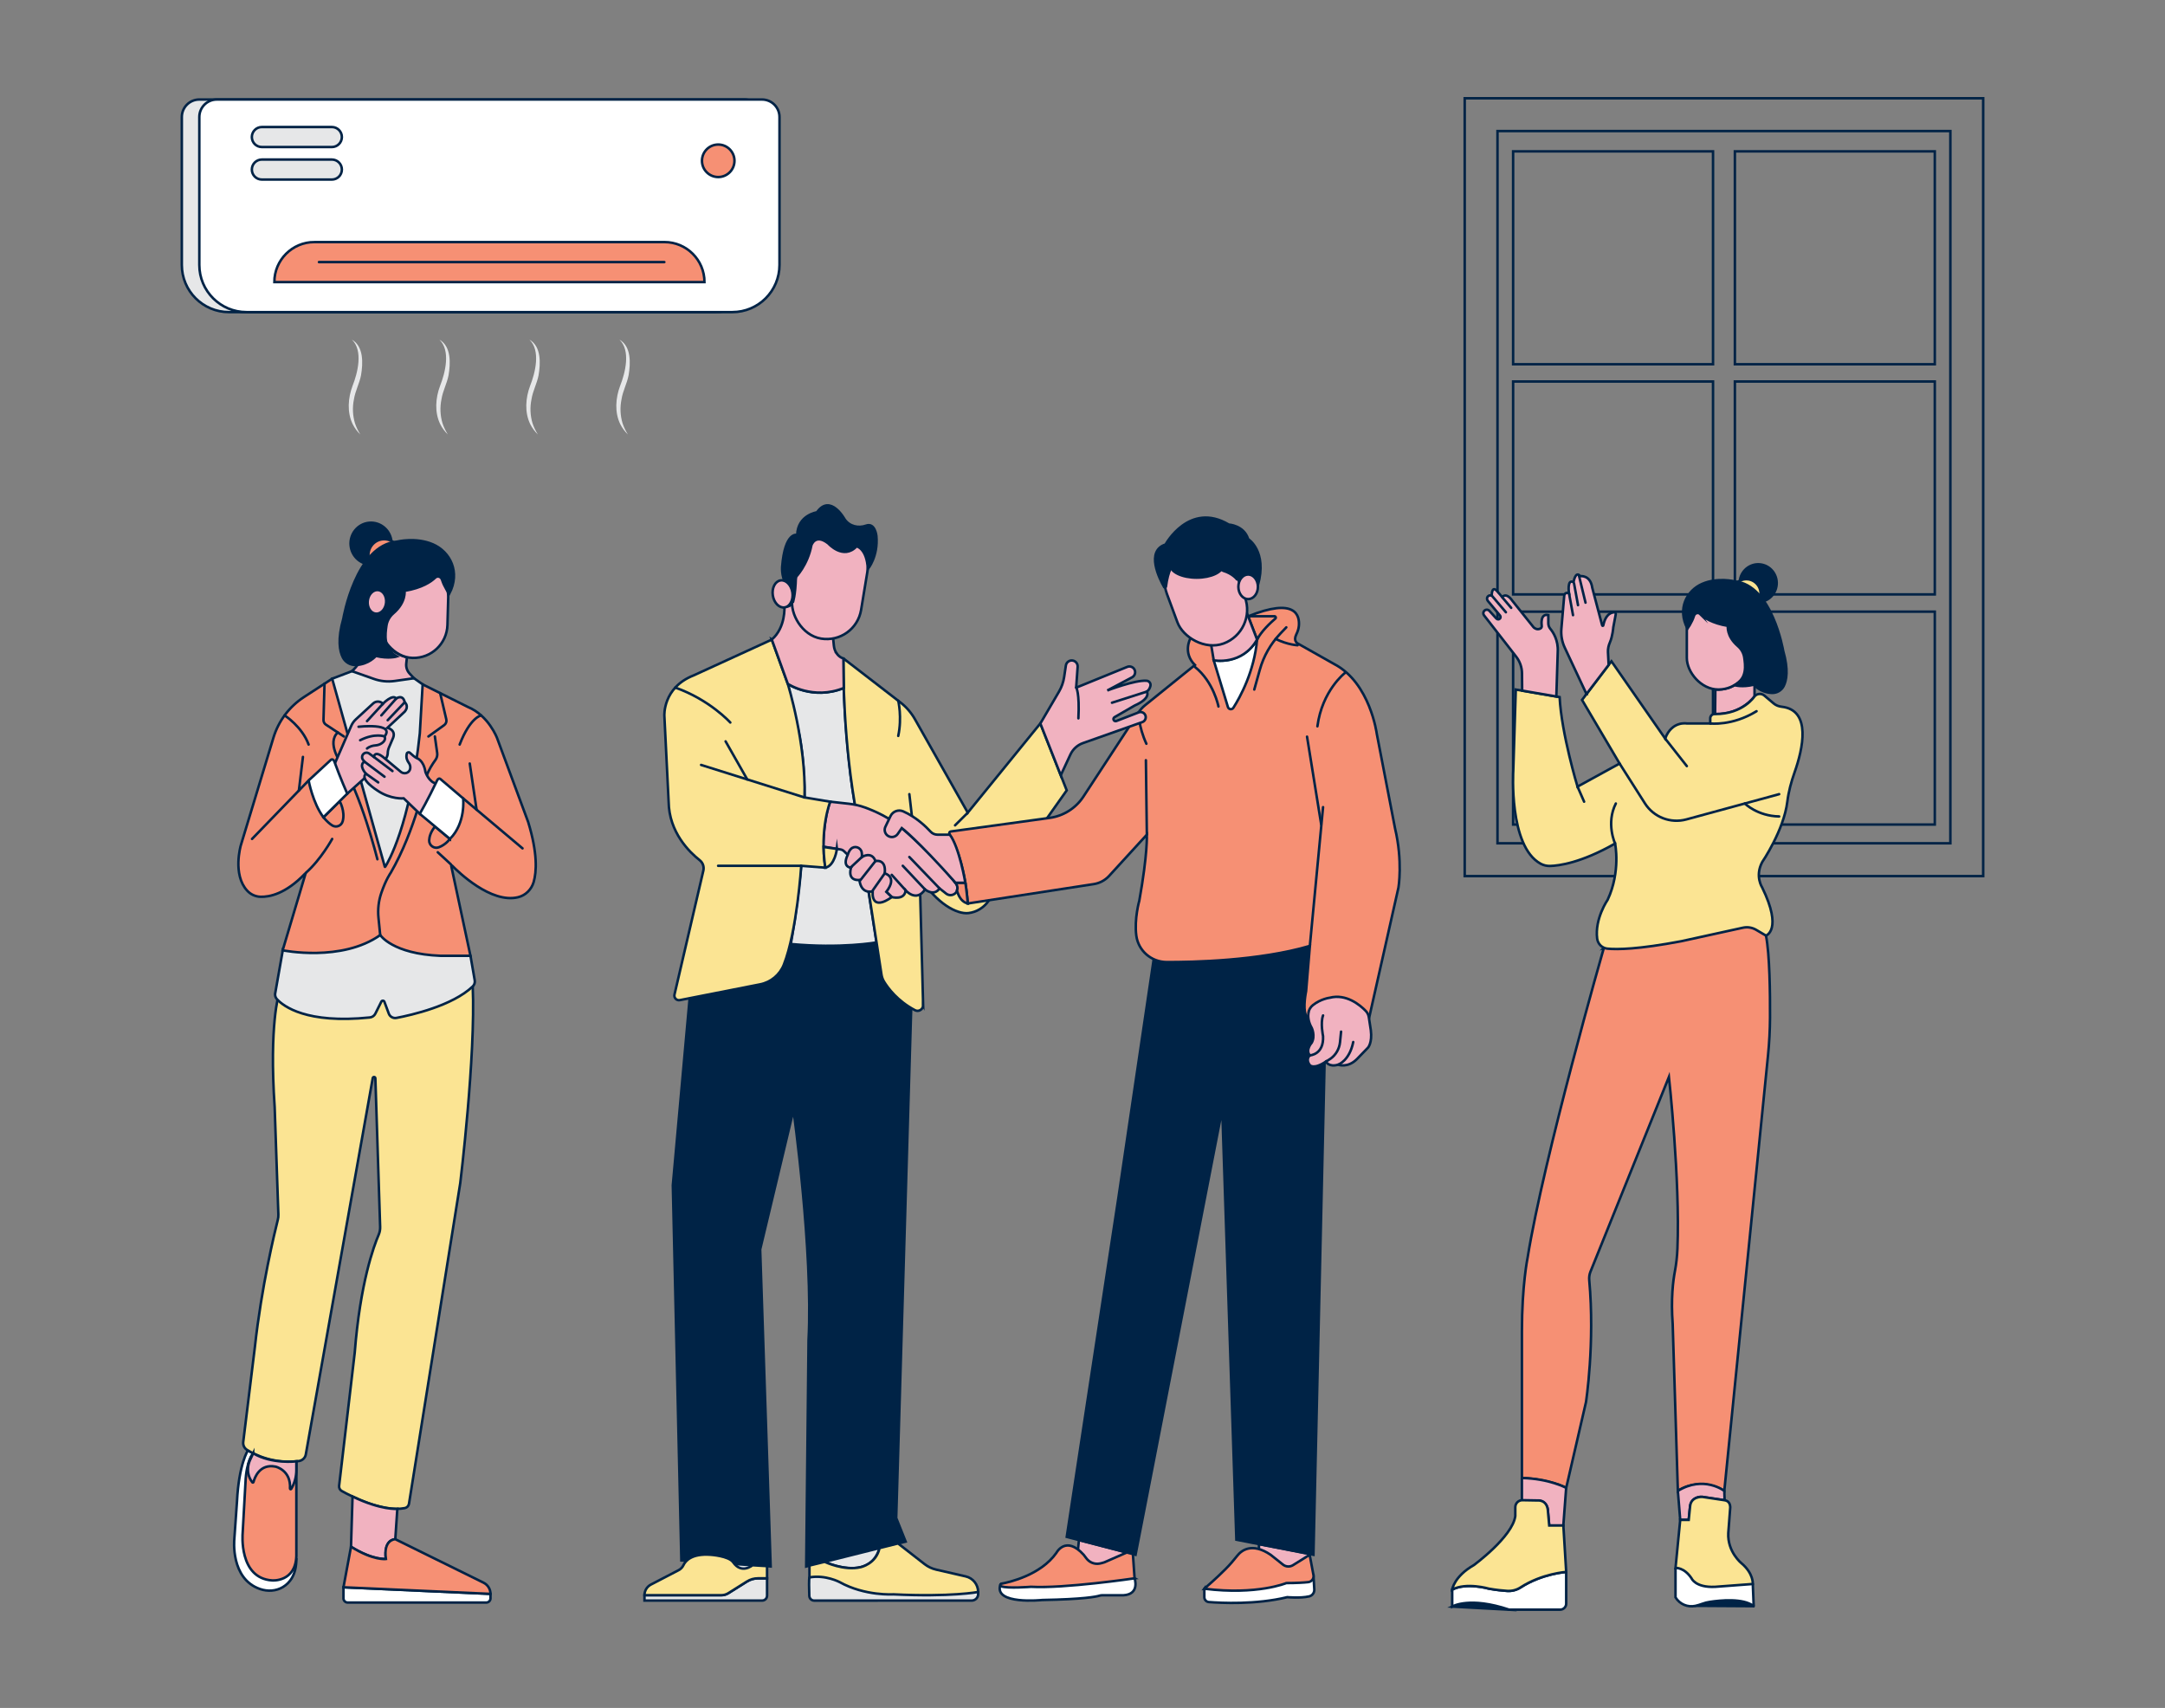<?xml version="1.0" encoding="UTF-8"?>
<svg xmlns="http://www.w3.org/2000/svg" id="a" width="865.76" height="682.89" viewBox="0 0 865.76 682.89">
  <rect x="0" y="0" width="865.76" height="682.89" fill="#808080" stroke="none"/>
  <path d="M101.25,581.07l-2.11-1.15s-3.62,5.36-4.37,20.43l-1.07,15.07s-1.68,15.82,10.31,19.93c3.02,1.04,6.37,.85,9.11-.79,2.69-1.61,5.39-4.82,5.39-11.23l-12.45-14.02-4.81-16.23s-4.82-4.54,0-12.01Z" fill="#fff" stroke="#002346" stroke-miterlimit="10"></path>
  <path d="M101.25,581.07s-2.72,2.7-3.09,11.74l-1.13,20.2s-1.66,18.03,11.8,18.89c0,0,9.31,.76,9.68-9.74v-37.88s-9.26,1.25-17.26-3.21Z" fill="#f69074" stroke="#002346" stroke-miterlimit="10"></path>
  <g>
    <rect x="585.72" y="39.29" width="207.33" height="311" fill="none" stroke="#002346" stroke-miterlimit="10"></rect>
    <rect x="598.83" y="52.4" width="181.1" height="284.77" fill="none" stroke="#002346" stroke-miterlimit="10"></rect>
    <g>
      <rect x="605.08" y="152.54" width="79.94" height="85.12" fill="none" stroke="#002346" stroke-miterlimit="10"></rect>
      <rect x="693.76" y="152.54" width="79.94" height="85.12" fill="none" stroke="#002346" stroke-miterlimit="10"></rect>
    </g>
    <g>
      <rect x="605.08" y="244.56" width="79.94" height="85.12" fill="none" stroke="#002346" stroke-miterlimit="10"></rect>
      <rect x="693.76" y="244.56" width="79.94" height="85.12" fill="none" stroke="#002346" stroke-miterlimit="10"></rect>
    </g>
    <g>
      <rect x="605.08" y="60.52" width="79.94" height="85.12" fill="none" stroke="#002346" stroke-miterlimit="10"></rect>
      <rect x="693.76" y="60.52" width="79.94" height="85.12" fill="none" stroke="#002346" stroke-miterlimit="10"></rect>
    </g>
  </g>
  <rect x="289.03" y="619.96" width="14" height="10" fill="#e6e7e8" stroke="#002346" stroke-miterlimit="10"></rect>
  <path d="M137.35,634.64v4.43c0,.92,.75,1.67,1.67,1.67h55.45c.92,0,1.67-.75,1.67-1.67v-1.79l-58.79-2.64Z" fill="#fff" stroke="#002346" stroke-miterlimit="10"></path>
  <path d="M111.54,397.42s-3.96,12.07-1.7,45.32l1.48,42.88c.02,.7-.05,1.39-.22,2.07-1.22,4.85-6.52,26.63-9.17,50.86l-4.66,38c-.15,1.25,.43,2.47,1.49,3.14,3.24,2.02,10.8,5.76,20.73,4.48,1.41-.18,2.56-1.24,2.8-2.65l26.77-150.46c.11-.63,1.03-.56,1.05,.08l1.91,59.4c.04,1.09-.17,2.18-.6,3.18-1.9,4.42-7.39,19.25-9.56,47.09l-6.25,53.27c-.1,.84,.32,1.66,1.06,2.07,3.91,2.18,16.38,8.58,25.22,6.83,.86-.17,1.52-.86,1.66-1.73l20.51-128.28s6.2-50.58,4.98-78.61c0,0-31.74-5.8-32.49-5.8s-18.47,4.52-18.47,4.52l-26.57,4.33Z" fill="#fbe493" stroke="#002346" stroke-miterlimit="10"></path>
  <path d="M113.2,379.29l-3.15,17.88c-.15,.83,.1,1.68,.67,2.31,2.61,2.85,11.8,9.94,37.19,7.33,.93-.1,1.75-.66,2.17-1.49l2.42-4.84c.26-.52,1.02-.48,1.22,.07l1.75,4.71c.46,1.24,1.75,1.98,3.06,1.73,5.99-1.13,22.34-4.82,30.49-12.57,.67-.63,.98-1.55,.82-2.46l-1.7-9.81-9.32-12.44s-34.29-2.64-33.54-2.64-32.06,12.21-32.06,12.21Z" fill="#e6e7e8" stroke="#002346" stroke-miterlimit="10"></path>
  <path d="M122.13,349.46l-9.1,30.5s23.57,4.83,39.02-6.09c0,0,4.9,7.54,24.12,8.29h11.96l-7.69-35.96c-.04-.17,.17-.29,.29-.16,2.49,2.55,15.59,15.31,26.43,12.7,3.01-.72,5.39-3.11,6.25-6.09,1.16-4.04,1.65-11.4-2.19-23.95l-12.44-33.59s-3.39-9.04-11.68-12.44l-18.09-9.04-7.16,18.47-29.02-20.73-11.28,7.34c-5.86,3.81-10.18,9.57-12.21,16.26l-13.06,43.1s-3.36,11.59,2.56,18.04c1.38,1.5,3.31,2.39,5.35,2.45,3.57,.11,10.03-1.15,17.75-9.2,.08-.09,.23,0,.19,.1Z" fill="#f69074" stroke="#002346" stroke-miterlimit="10"></path>
  <path d="M349.9,639.96h38.66c1.43,0,2.59-1.16,2.59-2.59v-.84l-12.06-3.96h-26l-19.22-3.01-6.81-1.51-3.36,2.64c-.26,.53-.16,4.82-.07,7.38,.04,1.06,.91,1.9,1.97,1.9h24.31Z" fill="#e6e7e8" stroke="#002346" stroke-miterlimit="10"></path>
  <path d="M306.74,631.06v6.93c0,1.09-.88,1.97-1.97,1.97h-47.05v-2.15h30.75c.98,0,1.94-.28,2.77-.8l7.42-4.66c1.34-.84,2.88-1.29,4.47-1.29h3.61Z" fill="#e6e7e8" stroke="#002346" stroke-miterlimit="10"></path>
  <path d="M275.87,398.24l-6.81,75.67,3.41,150.01,35.71,2.4-4.2-126.78,13.32-55.77s7.91,56.53,6.03,91.95l-.94,90.61,39.76-9.96-3.77-9.42,6.28-213.64-10.86-19.68-12.75-3.19-55.02,15.68-10.15,12.13Z" fill="#002346" stroke="#002346" stroke-miterlimit="10"></path>
  <path d="M315.03,273.44s9.73,6.67,22.39,1.64c0,0,.56,21.72,3.78,42.45l9.32,59.28s-14.23,2.53-34.28,.64c0,0,10.2-55.11,2.8-86.34l-4.01-17.66Z" fill="#e6e7e8" stroke="#002346" stroke-miterlimit="10"></path>
  <polygon points="431.45 615.75 430.72 623.52 435.81 628.05 444.22 627.48 450.6 620.73 431.45 615.75" fill="#f1b2c0" stroke="#002346" stroke-miterlimit="10"></polygon>
  <path d="M481.6,635.21v3.39c0,1.02,.78,1.87,1.8,1.95,4.89,.38,18.86,1.1,31.36-1.95,0,0,5.16,.49,8.73-.31,1.29-.29,2.16-1.49,2.08-2.8l-.34-5.72s-9.69-.55-10.27,0-33.37,5.45-33.37,5.45Z" fill="#fff" stroke="#002346" stroke-miterlimit="10"></path>
  <polygon points="503.44 617.38 503.44 623.99 511.84 629.52 517.4 631.82 523.71 621.26 503.44 617.38" fill="#f1b2c0" stroke="#002346" stroke-miterlimit="10"></polygon>
  <path d="M466.52,384.61c43.17,0,59.92-7.16,59.92-7.16l3.77,24.12-4.98,220.08-30.82-6.03-5.65-172.22-34.67,178.25-27.51-7.16,20.73-136.04,14.05-94.94s2.54,1.1,5.17,1.1Z" fill="#002346" stroke="#002346" stroke-miterlimit="10"></path>
  <path d="M369.15,401.89l-1.36-51.2c6.84,10.7,14.85,14.9,19.46,14.39,3.25-.36,6.16-2.17,8.04-4.84l31.28-44.23-10.55-26.76-29.02,35.68-21.13-37.37c-1.48-2.61-3.46-4.9-5.84-6.73l-22.65-17.48c-.05-.04-.13,0-.13,.06-.03,2.43-.27,33.55,5.59,63.56l9.66,62.7c.15,.99,.49,1.94,1.01,2.8,1.53,2.52,5.34,7.74,12.38,11.44,1.5,.79,3.29-.35,3.25-2.04Z" fill="#fbe493" stroke="#002346" stroke-miterlimit="10"></path>
  <path d="M580.72,642.37l22.78,1.24s-14.12-5.38-22.78-1.24c0,0,0,0,0,0Z" fill="#002346" stroke="#002346" stroke-miterlimit="10"></path>
  <path d="M701.08,642.2l-23.08-.14v-4.46h21.13l2.07,4.41c.04,.08-.02,.18-.12,.18Z" fill="#002346" stroke="#002346" stroke-miterlimit="10"></path>
  <path d="M626.3,628.51v12.67c0,1.33-1.08,2.41-2.41,2.41h-20.38c-15.67-5.27-22.5-1.41-22.79-1.24,0,0,0,0,0,0v-6.77c5.65-3.01,14.7-.38,14.7-.38,2.98,.53,5.48,.77,7.29,.89,1.88,.12,3.75-.35,5.33-1.37,8.61-5.58,18.28-6.21,18.28-6.21Z" fill="#fff" stroke="#002346" stroke-miterlimit="10"></path>
  <path d="M670.02,626.92v11.76h0c1.66,2.73,4.87,4.09,7.98,3.39,.83-.19,1.74-.45,2.72-.82s1.99-.62,3.02-.77c4.05-.62,13.4-1.59,17.5,1.7,.02,.01,.04,0,.04-.02l-.36-8.83-13.19-8.67h-12l-5.71,2.26Z" fill="#fff" stroke="#002346" stroke-miterlimit="10"></path>
  <path d="M641.38,378.91s-24.12,84.08-30.52,124.02c0,0-2.26,10.93-2.26,29.39v58.63s9.8,.16,17.71,3.93l7.91-34.29s3.6-23.43,1.3-48.78c-.1-1.13,.06-2.27,.48-3.32l31.39-77.91s4.51,41.27,3.4,68.64c-.12,3.08-.46,6.14-1.03,9.16-.7,3.68-1.62,10.89-.87,20.94l2.07,66.77s8.32-5.96,18.57,0l17.48-174.11c.5-5.03,.77-10.07,.8-15.13,.05-9.67-.12-25.3-1.62-32.8l-2.64-5.87s-9.33-2.62-10.13-2.33-45.27,10.47-45.27,10.47l-6.78,2.6Z" fill="#f69074" stroke="#002346" stroke-miterlimit="10"></path>
  <path d="M475.94,255.46s-3.01,5.54,1.89,10.44l-19.99,16.13c-.99,.8-1.84,1.74-2.54,2.8l-22.04,33.65c-3.05,4.66-7.97,7.77-13.48,8.53l-39.58,5.44c-.51,.07-.77,.63-.51,1.07,1.62,2.7,6.09,11.47,7.32,27.72l50.37-7.75c2.28-.35,4.38-1.44,5.98-3.1l15.25-16.66s.38,7.54-3.01,26.38c0,0-2.08,7.28-1.2,13.98,.8,6.06,6.02,10.55,12.13,10.58,10.15,.04,36.93-.48,57.28-6.46l-1.51,18.09s-1.39,6.66-.11,9.51c.29,.64,.94,1.05,1.64,1.05h23.69s11.71-52,11.71-52c0,0,1.78-10.44-1.37-23.68l-7.29-37.74s-2.64-20.35-16.96-27.89l-14.7-8.29s-1.86-.93-.52-3.63c.52-1.04,.9-2.15,1.01-3.31,.4-4.18-1.17-11.61-20.27-3.9l-23.18,9.07Z" fill="#f69074" stroke="#002346" stroke-miterlimit="10"></path>
  <path d="M487.25,282.48s-1.88-9.8-9.42-15.83" fill="none" stroke="#002346" stroke-linecap="round" stroke-linejoin="round"></path>
  <path d="M485.36,264.01l5.67,18.67c.3,.99,1.63,1.18,2.18,.31,2.7-4.24,8.35-14.47,9.49-27.27,0,0-4.9,9.8-17.33,8.29Z" fill="#fff" stroke="#002346" stroke-miterlimit="10"></path>
  <path d="M501.57,275.7l2.21-7.9c1.52-5.45,4.36-10.44,8.27-14.53l2.33-2.44" fill="none" stroke="#002346" stroke-linecap="round" stroke-linejoin="round"></path>
  <path d="M518.9,257.99s-3.99-.16-8.78-2.53" fill="none" stroke="#002346" stroke-linecap="round" stroke-linejoin="round"></path>
  <path d="M537.8,269.09s-9.09,6.99-10.98,21.31" fill="none" stroke="#002346" stroke-linecap="round" stroke-linejoin="round"></path>
  <line x1="522.67" y1="294.54" x2="528.33" y2="329.59" fill="none" stroke="#002346" stroke-linecap="round" stroke-linejoin="round"></line>
  <line x1="529.08" y1="322.72" x2="523.8" y2="378.2" fill="none" stroke="#002346" stroke-linecap="round" stroke-linejoin="round"></line>
  <line x1="458.23" y1="303.96" x2="458.61" y2="333.73" fill="none" stroke="#002346" stroke-linecap="round" stroke-linejoin="round"></line>
  <path d="M455.3,284.84s-.08,5.56,3.12,12.53" fill="none" stroke="#002346" stroke-linecap="round" stroke-linejoin="round"></path>
  <path d="M523.23,404.92c-.21,1.45-.11,3.61,1.32,6.07,0,0,1.51,3.16,0,5.91,0,0-2.64,2.88-.75,5.08,0,0-1.88,1.49,0,3.92,0,0,1.51,1.83,6.41-1.45,0,0,1.13,2.37,4.9,1.24,0,0,3.77,1.51,7.54-2.26l4.37-4.52s1.79-1.88,1.16-6.97l-.8-5.23c-.15-.97-.59-1.86-1.28-2.56-2.24-2.29-7.76-6.94-14.38-5.22,0,0-3.53,.43-6.69,2.94-.96,.76-1.62,1.84-1.79,3.05Z" fill="#f1b2c0" stroke="#002346" stroke-miterlimit="10"></path>
  <path d="M523.8,421.97s5.65-.24,5.28-7.69c0,0-1.13-5.32,0-8.27" fill="none" stroke="#002346" stroke-linecap="round" stroke-linejoin="round"></path>
  <path d="M530.21,424.44s.83-.4,1.86-1.14c2.16-1.54,3.52-3.96,3.79-6.59l.42-4.23" fill="none" stroke="#002346" stroke-linecap="round" stroke-linejoin="round"></path>
  <path d="M535.11,425.68s4.52-1.51,6.03-9.04" fill="none" stroke="#002346" stroke-linecap="round" stroke-linejoin="round"></path>
  <path d="M481.68,635.14c.62-.53,4.56-3.93,8.44-7.81,1.68-1.68,3.22-3.5,4.7-5.36,1.6-2.01,5.76-5.41,13.29-.32l4.93,3.92c1.16,.92,2.76,1.01,4.02,.23l6.66-4.15,1.52,8.12c.26,1.36-.7,2.66-2.08,2.81-1.79,.19-4.62,.38-8.77,.38,0,0-11.64,4.88-32.68,2.27-.04,0-.06-.06-.03-.08Z" fill="#f69074" stroke="#002346" stroke-miterlimit="10"></path>
  <path d="M453.71,631.06s2.26,6.41-4.52,6.78h-8.49c-.35,0-.69,.06-1.03,.16-1.31,.4-6.26,1.43-22.88,1.73,0,0-19.56,2.06-16.75-6.13l32.89-2.54,15.14-3.01,5.65,3.01Z" fill="#fff" stroke="#002346" stroke-miterlimit="10"></path>
  <path d="M499.12,246.4h10.55c.48,0,.71,.59,.34,.91-1.87,1.6-5.64,5.09-7.31,8.42l-3.58-9.33Z" fill="#f69074" stroke="#002346" stroke-miterlimit="10"></path>
  <path d="M360.63,331.09c10.73,9.2,18.52,18.14,21.7,22.26,.95,1.23,.73,2.98-.48,3.94h0c-1.03,.81-2.48,.81-3.5,0l-2.63-2.08c-2.26,3.39-5.8,.42-5.8,.42-3.54,5.31-7.77,.34-7.77,.34-.38,4.15-5.54,2.71-5.54,2.71l-19.1-18.34c-.39-.38-.89-.63-1.43-.71l-6.92-1.11s.2-11.57,2.84-17.98l7.45,.83c2.21,.25,4.39,.74,6.48,1.5,3.79,1.37,9.76,3.99,14.71,8.23Z" fill="#f1b2c0" stroke="#002346" stroke-miterlimit="10"></path>
  <path d="M340.31,346.92s-3.73-.1-1.31-5.14c0,0,.33-1.35,1.27-2.34,1.39-1.47,3.9-.69,4.3,1.29,.11,.54,.16,1.19,.1,1.93,0,0,3.9-2.52,5.41,1.62,0,0,4.4-1.08,3.71,4.93,0,0,5.35,1.22,.63,7.38l2.17,2.09s-8.02,6.33-7.65-2.33c0,0-4.52,1.51-5.28-4.52,0,0-4.85,.75-3.36-4.9Z" fill="#f1b2c0" stroke="#002346" stroke-miterlimit="10"></path>
  <line x1="344.67" y1="342.66" x2="340.03" y2="346.96" fill="none" stroke="#002346" stroke-linecap="round" stroke-linejoin="round"></line>
  <line x1="350.08" y1="344.28" x2="344.03" y2="351.96" fill="none" stroke="#002346" stroke-linecap="round" stroke-linejoin="round"></line>
  <line x1="353.78" y1="349.21" x2="349.03" y2="355.96" fill="none" stroke="#002346" stroke-linecap="round" stroke-linejoin="round"></line>
  <path d="M382.71,356.13s.91,4.36,4.3,5.11c0,0-.45-5.28-.98-8.29h-3.92s1.2,1.46,.6,3.18Z" fill="#f69074" stroke="#002346" stroke-miterlimit="10"></path>
  <path d="M359.2,280.18s1.58,6.61,0,14.06" fill="none" stroke="#002346" stroke-linecap="round" stroke-linejoin="round"></path>
  <line x1="363.64" y1="317.53" x2="364.65" y2="326.26" fill="none" stroke="#002346" stroke-linecap="round" stroke-linejoin="round"></line>
  <line x1="387.01" y1="324.94" x2="381.92" y2="329.99" fill="none" stroke="#002346" stroke-linecap="round" stroke-linejoin="round"></line>
  <path d="M308.62,255.72l6.41,17.71s7.37,23.74,6.7,45.41l10.26,1.7s-4.31,10.93-1.96,26.38l-9.62-.75s-1.72,26.27-6.95,39.5c-1.61,4.08-5.19,7.06-9.5,7.9l-32.09,6.31c-1.31,.26-2.46-.92-2.15-2.23l11.54-49.54c.37-1.57-.21-3.2-1.48-4.2-3.99-3.13-12.26-11.08-12.4-23.37l-1.7-34.29s-.75-11.31,11.68-16.2l31.28-14.32Z" fill="#fbe493" stroke="#002346" stroke-miterlimit="10"></path>
  <path d="M292.04,288.89s-8.23-9.12-22.01-13.98" fill="none" stroke="#002346" stroke-linecap="round" stroke-linejoin="round"></path>
  <line x1="280.36" y1="305.84" x2="321.73" y2="318.85" fill="none" stroke="#002346" stroke-linecap="round" stroke-linejoin="round"></line>
  <line x1="290.16" y1="296.42" x2="298.82" y2="311.65" fill="none" stroke="#002346" stroke-linecap="round" stroke-linejoin="round"></line>
  <line x1="320.4" y1="346.17" x2="287.17" y2="346.17" fill="none" stroke="#002346" stroke-linecap="round" stroke-linejoin="round"></line>
  <path d="M334.67,339.41s-.8,6.76-4.65,7.52c0,0-.67-4.52-.67-8.29l5.32,.78Z" fill="#fbe493" stroke="#002346" stroke-miterlimit="10"></path>
  <path d="M416.03,289.26l7.43-12.69c1.07-1.82,1.78-3.83,2.09-5.92l.68-4.56c.19-1.28,1.38-2.17,2.66-2h0c1.24,.17,2.14,1.27,2.05,2.52l-.59,8.3s.01,.03,.03,.02l20.38-8.29c1.05-.43,2.26-.03,2.84,.95h0c.68,1.13,.27,2.6-.89,3.22l-9.92,5.27s11.09-4.27,15.73-3.9c1.02,.08,1.74,1.02,1.53,2.02-.16,.76-.54,1.65-1.44,2.33,0,0,1.88,2.57-4.9,5.58l-8.03,4.64c-.44,.25-.56,.83-.27,1.24h0c.23,.31,.64,.44,1,.3l8.94-3.46c1.14-.44,2.41,.2,2.74,1.38h0c.29,1.05-.28,2.14-1.3,2.51l-23.72,8.39c-2.22,.78-4.03,2.43-5.02,4.56l-3.86,8.3-8.16-20.68Z" fill="#f1b2c0" stroke="#002346" stroke-miterlimit="10"></path>
  <line x1="458.61" y1="276.52" x2="444.67" y2="280.97" fill="none" stroke="#002346" stroke-linecap="round" stroke-linejoin="round"></line>
  <path d="M430.38,274.93s1.37,1.94,.86,12.28" fill="none" stroke="#002346" stroke-linecap="round" stroke-linejoin="round"></path>
  <path d="M334.62,261.35c1.21,1.63,2.65,1.91,2.65,1.91l.16,11.81c-12.28,5.03-22.39-1.64-22.39-1.64l-6.41-17.71c5.65-4.9,5.04-13.18,5.04-13.18,3.53,.38,3.63-3.02,3.63-3.02l1.3,3.02,14.19,8.85,.65,6.68c.11,1.18,.48,2.33,1.19,3.28Z" fill="#f1b2c0" stroke="#002346" stroke-miterlimit="10"></path>
  <path d="M329.78,624.47s17.95,8.41,21.95-5.5l-21.95,5.5Z" fill="#e6e7e8" stroke="#002346" stroke-miterlimit="10"></path>
  <path d="M359.12,617.12l10.58,8.24c1.38,1.08,2.98,1.84,4.69,2.23l11.8,2.71c2.9,.67,4.96,3.25,4.96,6.23h0s-10.93,2.07-33.92,.94c0,0-11.31,.75-21.48-4.9,0,0-5.65-3.01-12.06-1.88v-4.74l6.08-1.48s7.72,3.7,14.38,2.13c0,0,6.2-1.25,7.56-7.63l7.39-1.85Z" fill="#fbe493" stroke="#002346" stroke-miterlimit="10"></path>
  <path d="M306.74,626.19v4.87h-3.61c-1.58,0-3.13,.44-4.47,1.29l-7.42,4.66c-.83,.52-1.79,.8-2.77,.8h-30.75c0-1.79,.99-3.43,2.58-4.25l11.08-5.76c.84-.44,1.52-1.13,1.92-1.99,.81-1.74,3.29-4.71,10.84-4.17,0,0,7.28,.46,9.04,3.01,3.39,4.9,7.73,1.18,7.73,1.18l5.84,.35Z" fill="#fbe493" stroke="#002346" stroke-miterlimit="10"></path>
  <path d="M140.74,268.35l-7.91,3.01,21.05,75.18c.02,.08,.12,.1,.16,.03,1.07-1.68,9.94-16.55,13.84-53.35l1.13-19.6-3.47-2.44-10.85-4.28-13.94,1.45Z" fill="#e6e7e8" stroke="#002346" stroke-miterlimit="10"></path>
  <line x1="123.41" y1="312.06" x2="100.79" y2="335.43" fill="none" stroke="#002346" stroke-linecap="round" stroke-linejoin="round"></line>
  <line x1="121.14" y1="302.64" x2="119.52" y2="316.08" fill="none" stroke="#002346" stroke-linecap="round" stroke-linejoin="round"></line>
  <path d="M113.8,286.04s6.97,4.43,9.61,11.65" fill="none" stroke="#002346" stroke-linecap="round" stroke-linejoin="round"></path>
  <path d="M135.83,320.34s2.29,4.04,1.21,8.02c-.5,1.83-2.58,2.67-4.19,1.67-.97-.6-2.15-1.61-3.52-3.26l6.5-6.42Z" fill="#f69074" stroke="#002346" stroke-miterlimit="10"></path>
  <path d="M132.83,335.43s-4.52,8.29-10.55,13.57" fill="none" stroke="#002346" stroke-linecap="round" stroke-linejoin="round"></path>
  <path d="M150.92,343.56s-6.78-26.97-14.7-38.65c0,0-5.65-7.91-1.13-12.06" fill="none" stroke="#002346" stroke-linecap="round" stroke-linejoin="round"></path>
  <path d="M137.5,294.46l-7.15-4.71c-.64-.42-1.01-1.14-.99-1.9l.41-14.5" fill="none" stroke="#002346" stroke-linecap="round" stroke-linejoin="round"></path>
  <path d="M171.32,294.46l6.29-4.53c.72-.52,1.06-1.42,.86-2.29l-2.46-10.52" fill="none" stroke="#002346" stroke-linecap="round" stroke-linejoin="round"></path>
  <path d="M173.9,294.46l.93,6.6c.14,.98-.11,1.97-.69,2.77-1.1,1.5-2.88,4.2-3.64,6.72,0,0-4.41,21.48-14.27,38.44,0,0-1.87,2.53-3.77,8.11-1.08,3.17-1.44,6.53-1.11,9.86l.69,6.9" fill="none" stroke="#002346" stroke-linecap="round" stroke-linejoin="round"></path>
  <line x1="185.21" y1="319.22" x2="208.95" y2="339.2" fill="none" stroke="#002346" stroke-linecap="round" stroke-linejoin="round"></line>
  <line x1="187.85" y1="305.28" x2="190.58" y2="323.74" fill="none" stroke="#002346" stroke-linecap="round" stroke-linejoin="round"></line>
  <path d="M192.41,286.04s-4.35,.67-8.6,11.65" fill="none" stroke="#002346" stroke-linecap="round" stroke-linejoin="round"></path>
  <line x1="180.31" y1="345.6" x2="175.06" y2="340.76" fill="none" stroke="#002346" stroke-linecap="round" stroke-linejoin="round"></line>
  <path d="M179.93,335.43s-1.71,2.36-4.5,3.36c-1.9,.68-3.9-.82-3.81-2.84,.07-1.45,.62-3.33,2.33-5.49l5.98,4.98Z" fill="#f69074" stroke="#002346" stroke-miterlimit="10"></path>
  <path d="M140.98,598.36l-.62,20.07s7.16,4.9,13.94,4.9c0,0-1.13-7.54,3.77-7.91l.82-12.14s-6.36,.63-17.91-4.92Z" fill="#f1b2c0" stroke="#002346" stroke-miterlimit="10"></path>
  <path d="M140.36,618.44l-3.01,16.2,58.79,2.64h0c0-1.9-1.08-3.63-2.78-4.47l-35.28-17.39s-4.9,0-3.77,7.91c0,0-4.9,.75-13.94-4.9Z" fill="#f69074" stroke="#002346" stroke-miterlimit="10"></path>
  <path d="M101.25,581.07l-1.2,2.54c-1.07,2.27-1.24,4.91-.25,7.22,.28,.64,.63,1.28,1.1,1.86,.13,.16,.4,.1,.46-.1,.46-1.75,2.45-7.46,8.85-6.18,0,0,6.21,1.38,5.76,8.76-.02,.27,.34,.38,.48,.15,.01-.02,.02-.03,.03-.05,1.35-2.27,2.03-4.89,2.03-7.53v-3.45s-9.64,1.25-17.26-3.21Z" fill="#f1b2c0" stroke="#002346" stroke-miterlimit="10"></path>
  <path d="M133.81,305.47l6.63-15.22c.44-1.02,1.1-1.94,1.92-2.69l6.87-6.31c1.12-1.03,2.86-.97,3.91,.12h0s3.81-3.98,5.32-2.09c0,0,2.64-1.88,3.39,1.51,0,0,1.88,1.46,0,3.74l-6.9,6.45s3.89,.94,2,4.61l-1.4,3.27c-.3,.7-.48,1.45-.49,2.22,0,1.06-.54,3.04-3.82,5.18l-12.39,11.09s-4.06-6.03-5.04-11.87Z" fill="#f1b2c0" stroke="#002346" stroke-miterlimit="10"></path>
  <line x1="153.14" y1="281.37" x2="146.77" y2="288.32" fill="none" stroke="#002346" stroke-linecap="round" stroke-linejoin="round"></line>
  <line x1="161.84" y1="280.78" x2="155.03" y2="287.96" fill="none" stroke="#002346" stroke-linecap="round" stroke-linejoin="round"></line>
  <line x1="158.45" y1="279.28" x2="152.48" y2="286.04" fill="none" stroke="#002346" stroke-linecap="round" stroke-linejoin="round"></line>
  <path d="M143.38,290.58s14.76-1.67,10.4,3.88c0,0,.83,1.3-1.01,2.64-.8,.58-1.76,.88-2.75,.95-.83,.06-2.11,.32-3.25,1.22" fill="none" stroke="#002346" stroke-linecap="round" stroke-linejoin="round"></path>
  <path d="M698.5,268.64s-1.46,.67,3.12,4.06v5.72s-5.22,7.46-15.77,7.08l.1-9.8s8.62,.96,12.55-7.06Z" fill="#f1b2c0" stroke="#002346" stroke-miterlimit="10"></path>
  <path d="M717.64,308.78c3.28-9.29,6.88-24.89-5.2-26.21-1.16-.13-2.27-.55-3.16-1.3l-3.74-3.16c-1.17-.99-2.92-.85-3.92,.31,0,0-4.46,7.08-15.77,7.08h-.25c-.93,0-1.69,.76-1.69,1.69v2.08h-9.36s-6.03-1.13-8.67,6.03l-21.48-30.9-11.76,15.45,15.02,25.44h0l-16.83,9.23s-6.41-21.1-7.16-35.8l-17.52-3.01-1,32.33s-1.92,30.26,10.91,37.29c1.15,.63,2.45,.94,3.77,.91,3.58-.09,12.44-1.24,26.03-8.97,0,0,2.31,11.17-2.97,22.48,0,0-5.23,7.55-4.21,15.52,.27,2.13,1.96,3.82,4.09,4.03,4,.39,12.45,.26,29.51-2.96l24.7-5.41c1.8-.4,3.69-.09,5.28,.84l3.93,2.31s6.78-2.26-1.51-19.22c0,0-3.01-4.52,0-10.17,0,0,8.66-12.69,10.06-24.2,.49-3.99,1.55-7.89,2.89-11.68Z" fill="#fbe493" stroke="#002346" stroke-miterlimit="10"></path>
  <path d="M647.65,305.28l10.14,15.94c3.52,5.53,10.24,8.13,16.57,6.41l37.11-10.1" fill="none" stroke="#002346" stroke-linecap="round" stroke-linejoin="round"></path>
  <path d="M697.72,321.27s5.09,5.03,13.75,5.17" fill="none" stroke="#002346" stroke-linecap="round" stroke-linejoin="round"></path>
  <path d="M608.59,590.96v8.99h6.35c2.09,0,3.83,1.59,4.01,3.67l.56,6.34h5.65l1.13-15.07s-6.78-3.71-17.71-3.93Z" fill="#f1b2c0" stroke="#002346" stroke-miterlimit="10"></path>
  <path d="M626.3,628.51s-9.67,.63-18.28,6.21c-1.58,1.03-3.46,1.49-5.33,1.37-1.81-.12-4.3-.36-7.29-.89,0,0-9.04-2.64-14.7,.38,0,0,.75-5.28,8.67-9.8,0,0,15.45-11.31,16.58-19.6v-3.55c0-1.57,1.29-2.84,2.86-2.81l6.13,.11s3.45-.4,4.01,3.67l.57,6.34h5.65l1.13,18.56Z" fill="#fbe493" stroke="#002346" stroke-miterlimit="10"></path>
  <path d="M670.96,596.09l.94,11.61h3.4l.54-5.32c.25-2.45,2.47-4.2,4.91-3.87l8.91,1.34-.13-3.75s-8.21-6.34-18.57,0Z" fill="#f1b2c0" stroke="#002346" stroke-miterlimit="10"></path>
  <path d="M671.9,607.7l-1.88,19.22s3.39-.38,6.41,4.15c0,0,1.51,3.77,9.42,3.39l15.07-1.13s.38-4.15-4.52-8.29c0,0-5.65-4.52-5.28-12.06l.75-9.8s.47-2.91-2.21-3.34l-8.91-1.34s-4.61-.32-4.91,3.87l-.54,5.32h-3.4Z" fill="#fbe493" stroke="#002346" stroke-miterlimit="10"></path>
  <path d="M634.42,277.5l-8.7-18.57c-1.1-2.34-1.56-4.94-1.34-7.52l1.15-13.4s.4-1.51,1.91-.75c0,0-.93-5.96,1.79-4.49,0,0,.78-4.77,2.69-2.4,0,0,4.05-.65,4.8,4.63l3.97,15.05c.06,.24,.42,.24,.46-.01,.33-1.77,1.34-4.96,4.31-5.23,.41-.04,.74,.34,.67,.74l-.99,5.28s-.25,3.48-1.35,6c-.54,1.24-.85,2.56-.78,3.91l.27,5.12-8.86,11.64Z" fill="#f1b2c0" stroke="#002346" stroke-miterlimit="10"></path>
  <path d="M600.68,238.77s1.51-2.26,4.15,1.51l8.3,10.37c.61,.76,1.63,1.11,2.55,.79,.56-.19,.99-.58,.83-1.37,0,0-.75-4.9,2.64-4.15v3.25c0,.81,.27,1.61,.79,2.23,1.18,1.43,3.25,4.62,2.98,9.22l-.56,17.86-13.67-2.35-.06-6.88c-.02-2.42-.84-4.77-2.32-6.68l-12.86-16.53c-.4-.51-.39-1.23,.02-1.74h0c.54-.67,1.54-.7,2.12-.06l2.82,3.1c.4,.44,1.1,.4,1.45-.07h0c.26-.35,.25-.83-.03-1.17l-4.81-5.78c-.34-.4-.47-.96-.29-1.45s.65-.94,1.79-.79c0,0-.02-3.89,1.91-1.97,.75,.75,2.26,2.64,2.26,2.64Z" fill="#f1b2c0" stroke="#002346" stroke-miterlimit="10"></path>
  <line x1="596.51" y1="238.09" x2="602.19" y2="244.8" fill="none" stroke="#002346" stroke-linecap="round" stroke-linejoin="round"></line>
  <line x1="600.68" y1="238.77" x2="604.31" y2="243.04" fill="none" stroke="#002346" stroke-linecap="round" stroke-linejoin="round"></line>
  <rect x="674.54" y="238.01" width="25.25" height="37.68" rx="12.62" ry="12.62" fill="#f1b2c0" stroke="#002346" stroke-miterlimit="10"></rect>
  <path d="M645.85,337.26s-3.72-8.05,.3-15.99" fill="none" stroke="#002346" stroke-linecap="round" stroke-linejoin="round"></path>
  <line x1="665.87" y1="295.29" x2="674.54" y2="306.31" fill="none" stroke="#002346" stroke-linecap="round" stroke-linejoin="round"></line>
  <path d="M630.83,314.51s1.13,2.64,2.64,6.03" fill="none" stroke="#002346" stroke-linecap="round" stroke-linejoin="round"></path>
  <path d="M683.9,289.26s8.73,1.13,18.52-4.9" fill="none" stroke="#002346" stroke-linecap="round" stroke-linejoin="round"></path>
  <path d="M484.23,257.23l1.13,6.78s11.31,2.26,17.33-8.29l-4.05-10.54-14.42,12.05Z" fill="#f1b2c0" stroke="#002346" stroke-miterlimit="10"></path>
  <rect x="467.82" y="217.59" width="28.79" height="40.94" rx="14.4" ry="14.4" transform="translate(-52.64 182.11) rotate(-20.3)" fill="#f1b2c0" stroke="#002346" stroke-miterlimit="10"></rect>
  <path d="M465.54,234.74c-1.89-3.34-7.45-14.44,.56-17.03,0,0,9.46-17.38,25.29-7.96,0,0,6.03,.31,7.73,5.81,0,0,7.7,4.76,3.91,18.4l-8.4-2.34s-1.68-2.27-5.47-3.4c0,0-3.69-1.91-5.19-4.81-.49-.96-1.62-1.38-2.62-.98-1.65,.66-4.32,1.3-8.04,.89,0,0-5.43-1.53-7.07,11.28-.05,.36-.52,.45-.69,.14Z" fill="#002346" stroke="#002346" stroke-miterlimit="10"></path>
  <ellipse cx="499.12" cy="234.62" rx="3.91" ry="4.92" fill="#f1b2c0" stroke="#002346" stroke-miterlimit="10"></ellipse>
  <path d="M400.47,633.21c3.01-.56,15.68-3.39,21.96-12.32,0,0,3.73-7.16,10.91,.75l1.12,1.47c1.21,1.6,3.22,2.41,5.2,2.06,.59-.1,1.25-.27,1.99-.52l8.95-3.92,2.43,.63,.68,9.7s-28.26,4.15-41.45,3.39c0,0-9.25,.75-11.87-.19-.52-.19-.46-.95,.08-1.05Z" fill="#f69074" stroke="#002346" stroke-miterlimit="10"></path>
  <path d="M379.81,333.73h-4.92c-1.05,0-2.06-.44-2.77-1.22-1.8-1.96-5.76-5.82-10.93-8.1-1.92-.85-4.17-.01-5.08,1.88l-2.05,4.27c-.57,1.19-.25,2.62,.77,3.46h0c1.29,1.06,3.22,.79,4.17-.59l1.62-2.35s6.03,4.52,21.48,21.86h3.92s-2.41-14.32-6.21-19.22Z" fill="#f1b2c0" stroke="#002346" stroke-miterlimit="10"></path>
  <rect x="318" y="211.18" width="27.87" height="44.46" rx="13.94" ry="13.94" transform="translate(42.34 -50.84) rotate(9.35)" fill="#f1b2c0" stroke="#002346" stroke-miterlimit="10"></rect>
  <path d="M317.03,240.96s1.07-2.83,1.23-10.24c0,0,4.69-4.77,6.19-12.68,0,0,1.51-4.9,6.78-.75,0,0,6.03,6.78,11.31,1.13,0,0,4.1,.81,4.5,9.07,0,0,4.17-4.93,3.41-13.22,0,0-.54-5.38-4.11-4.1-3.16,1.13-6.7,.25-8.59-2.52-.04-.06-.08-.11-.11-.17,0,0-5.65-10.17-10.93-2.64,0,0-7.68,1.11-7.91,9.04,0,0-4.9-1.51-6.03,12.81,0,0-.38,5.65,2.64,7.54,0,0-2.76-.07-2.38,6.72h4Z" fill="#002346" stroke="#002346" stroke-miterlimit="10"></path>
  <line x1="375.7" y1="355.21" x2="363.64" y2="342.66" fill="none" stroke="#002346" stroke-linecap="round" stroke-linejoin="round"></line>
  <line x1="369.91" y1="355.63" x2="361.01" y2="346.17" fill="none" stroke="#002346" stroke-linecap="round" stroke-linejoin="round"></line>
  <line x1="362.14" y1="355.96" x2="356.59" y2="349.79" fill="none" stroke="#002346" stroke-linecap="round" stroke-linejoin="round"></line>
  <path d="M149.32,245.41s-.29,15.41-8.58,22.94l8.78,3.1c2.65,.94,5.49,1.22,8.27,.83l7.75-1.09-1.77-1.91c-.98-1.06-1.46-2.5-1.31-3.94l.26-2.53s-11.13-2.39-10.9-13.68l.12-4.31-3.66-1.7,1.04,2.31Z" fill="#f1b2c0" stroke="#002346" stroke-miterlimit="10"></path>
  <rect x="151.97" y="224.75" width="27.13" height="38.31" rx="13.57" ry="13.57" transform="translate(6.91 -4.55) rotate(1.61)" fill="#f1b2c0" stroke="#002346" stroke-miterlimit="10"></rect>
  <path d="M149.5,302.64s.21-2.64,3.64,0l7.12,5.94c.87,.72,2.15,.78,3.02,.06,.45-.38,.8-.95,.8-1.81,0-.69-.26-1.36-.67-1.91-.5-.68-1.19-1.99-.73-3.6,.15-.53,.82-.7,1.23-.33,.77,.71,1.94,1.73,2.72,2.13,0,0,2.74,.65,3.5,5.54,0,0,1.35,4.1,4.44,4.69,0,0-1.05,7.27-6.7,12.03l-6.42-6.17s-5.26,.5-10.54-3.14c0,0-7.25-4.52-4.57-6.72,0,0-3.12-3.29-.6-4.82l-.54-.67c-.57-.7-.53-1.72,.1-2.37h0c.62-.64,1.62-.73,2.34-.2l1.84,1.34Z" fill="#f1b2c0" stroke="#002346" stroke-miterlimit="10"></path>
  <line x1="146.35" y1="309.36" x2="151.24" y2="312.83" fill="none" stroke="#002346" stroke-linecap="round" stroke-linejoin="round"></line>
  <line x1="145.75" y1="304.54" x2="153.77" y2="310.56" fill="none" stroke="#002346" stroke-linecap="round" stroke-linejoin="round"></line>
  <line x1="149.5" y1="302.64" x2="156.94" y2="308.29" fill="none" stroke="#002346" stroke-linecap="round" stroke-linejoin="round"></line>
  <g>
    <ellipse cx="148.37" cy="217.33" rx="8.19" ry="8.33" transform="translate(-18.51 13.87) rotate(-5.04)" fill="#002346" stroke="#002346" stroke-miterlimit="10"></ellipse>
    <ellipse cx="153.61" cy="221.99" rx="6.3" ry="6.41" transform="translate(-18.9 14.35) rotate(-5.04)" fill="#f69074" stroke="#002346" stroke-miterlimit="10"></ellipse>
    <path d="M173.99,230.99c-1.63,1.57-5.21,4.07-12.23,5.24,0,0,.74,4.5-4.45,8.97-1.51,1.3-2.54,3.1-2.8,5.1-.42,3.17-1.42,8.92,4.18,12.18,0,0-3.27,1.02-8.38-.23,0,0-2.83,3.44-8,3.63-2.13,.08-4.17-1.05-5.17-2.97-1.33-2.55-2.21-7.24,.18-15.63,0,0,4.92-29.25,21.46-30.71,0,0,7.52-1.88,14.33,1.08,6.87,2.98,11.09,11.1,6.53,19.75l-.97-1.48c-1.07-1.93-1.27-2.31-1.94-4.24-.07-.19-.17-.38-.29-.53h0c-.63-.77-1.73-.86-2.44-.17Z" fill="#002346" stroke="#002346" stroke-miterlimit="10"></path>
  </g>
  <g>
    <ellipse cx="703.07" cy="233.15" rx="7.53" ry="7.4" transform="translate(409.07 913.02) rotate(-84.96)" fill="#002346" stroke="#002346" stroke-miterlimit="10"></ellipse>
    <ellipse cx="698.33" cy="237.36" rx="5.79" ry="5.7" transform="translate(400.56 912.14) rotate(-84.96)" fill="#fbe493" stroke="#002346" stroke-miterlimit="10"></ellipse>
    <path d="M679.9,245.5c1.48,1.42,4.71,3.68,11.06,4.74,0,0-.67,4.07,4.03,8.11,1.36,1.17,2.29,2.81,2.53,4.61,.38,2.86,1.29,8.06-3.78,11.01,0,0,2.96,.92,7.58-.21,0,0,2.56,3.11,7.23,3.29,1.92,.07,3.77-.95,4.68-2.68,1.2-2.3,2-6.55-.16-14.13,0,0-4.45-26.45-19.41-27.77,0,0-6.8-1.7-12.96,.98-6.21,2.7-10.03,10.04-5.9,17.86l.88-1.33c.96-1.74,1.15-2.09,1.75-3.83,.06-.17,.15-.34,.27-.48h0c.57-.7,1.57-.78,2.21-.15Z" fill="#002346" stroke="#002346" stroke-miterlimit="10"></path>
  </g>
  <ellipse cx="150.73" cy="240.65" rx="4.75" ry="3.7" transform="translate(-104.08 365.97) rotate(-84.13)" fill="#f1b2c0" stroke="#002346" stroke-miterlimit="10"></ellipse>
  <path d="M123.41,312.06s1.67,9.04,5.92,14.7l9.53-9.42s-2.83-6.38-5.19-12.96c-.23-.65-.88-1-1.39-.53l-8.88,8.22Z" fill="#fff" stroke="#002346" stroke-miterlimit="10"></path>
  <path d="M153.77,294.46s-3.75-1.5-9.75,1.5" fill="none" stroke="#002346" stroke-linecap="round" stroke-linejoin="round"></path>
  <path d="M185.21,319.22s1.13,9.8-5.28,16.2l-12.06-10.03s3.16-5.43,6.96-13.41c.27-.56,.83-.89,1.3-.49l9.07,7.72Z" fill="#fff" stroke="#002346" stroke-miterlimit="10"></path>
  <ellipse cx="312.96" cy="237.45" rx="3.96" ry="5.46" transform="translate(-31.93 49.36) rotate(-8.58)" fill="#f1b2c0" stroke="#002346" stroke-miterlimit="10"></ellipse>
  <ellipse cx="478.53" cy="225.96" rx="10.5" ry="5" fill="#002346" stroke="#002346" stroke-miterlimit="10"></ellipse>
  <line x1="627.44" y1="237.26" x2="629.03" y2="245.96" fill="none" stroke="#002346" stroke-linecap="round" stroke-linejoin="round"></line>
  <line x1="629.44" y1="233.26" x2="631.03" y2="241.96" fill="none" stroke="#002346" stroke-linecap="round" stroke-linejoin="round"></line>
  <line x1="631.44" y1="230.26" x2="634.03" y2="240.96" fill="none" stroke="#002346" stroke-linecap="round" stroke-linejoin="round"></line>
  <path d="M79.71,39.79h218c3.87,0,7,3.13,7,7v59.14c0,10.42-8.44,18.86-18.86,18.86H91.57c-10.42,0-18.86-8.44-18.86-18.86V46.79c0-3.87,3.13-7,7-7Z" fill="#e6e7e8" stroke="#002346" stroke-miterlimit="10"></path>
  <path d="M86.71,39.79h218c3.87,0,7,3.13,7,7v59.14c0,10.42-8.44,18.86-18.86,18.86H98.57c-10.42,0-18.86-8.44-18.86-18.86V46.79c0-3.87,3.13-7,7-7Z" fill="#fff" stroke="#002346" stroke-miterlimit="10"></path>
  <path d="M104.71,50.79h28c2.21,0,4,1.79,4,4h0c0,2.21-1.79,4-4,4h-28c-2.21,0-4-1.79-4-4h0c0-2.21,1.79-4,4-4Z" fill="#e6e7e8" stroke="#002346" stroke-miterlimit="10"></path>
  <path d="M104.71,63.79h28c2.21,0,4,1.79,4,4h0c0,2.21-1.79,4-4,4h-28c-2.21,0-4-1.79-4-4h0c0-2.21,1.79-4,4-4Z" fill="#e6e7e8" stroke="#002346" stroke-miterlimit="10"></path>
  <circle cx="287.21" cy="64.29" r="6.5" fill="#f69074" stroke="#002346" stroke-miterlimit="10"></circle>
  <path d="M125.71,96.79h140c8.84,0,16,7.16,16,16H109.71c0-8.84,7.16-16,16-16Z" fill="#f69074" stroke="#002346" stroke-miterlimit="10"></path>
  <path d="M140.71,135.79c4.79,2.76,4.46,9.5,3.66,14.25-.65,3.36-2.32,6.26-2.83,9.61-.66,3.18-.52,6.47,.41,9.58,.53,1.58,1.25,3.08,2.14,4.49-1.24-1.19-2.27-2.58-3.05-4.12-2.32-4.77-1.88-10.47-.06-15.32,2.06-5.19,4.31-14.14-.27-18.49h0Z" fill="#e6e7e8"></path>
  <path d="M175.71,135.79c4.79,2.76,4.46,9.5,3.66,14.25-.65,3.36-2.32,6.26-2.83,9.61-.66,3.18-.52,6.47,.41,9.58,.53,1.58,1.25,3.08,2.14,4.49-1.24-1.19-2.27-2.58-3.05-4.12-2.32-4.77-1.88-10.47-.06-15.32,2.06-5.19,4.31-14.14-.27-18.49h0Z" fill="#e6e7e8"></path>
  <path d="M211.71,135.79c4.79,2.76,4.46,9.5,3.66,14.25-.65,3.36-2.32,6.26-2.83,9.61-.66,3.18-.52,6.47,.41,9.58,.53,1.58,1.25,3.08,2.14,4.49-1.24-1.19-2.27-2.58-3.05-4.12-2.32-4.77-1.88-10.47-.06-15.32,2.06-5.19,4.31-14.14-.27-18.49h0Z" fill="#e6e7e8"></path>
  <path d="M247.71,135.79c4.79,2.76,4.46,9.5,3.66,14.25-.65,3.36-2.32,6.26-2.83,9.61-.66,3.18-.52,6.47,.41,9.58,.53,1.58,1.25,3.08,2.14,4.49-1.24-1.19-2.27-2.58-3.05-4.12-2.32-4.77-1.88-10.47-.06-15.32,2.06-5.19,4.31-14.14-.27-18.49h0Z" fill="#e6e7e8"></path>
  <line x1="127.55" y1="104.79" x2="265.66" y2="104.79" fill="none" stroke="#002346" stroke-linecap="round" stroke-linejoin="round"></line>
</svg>
